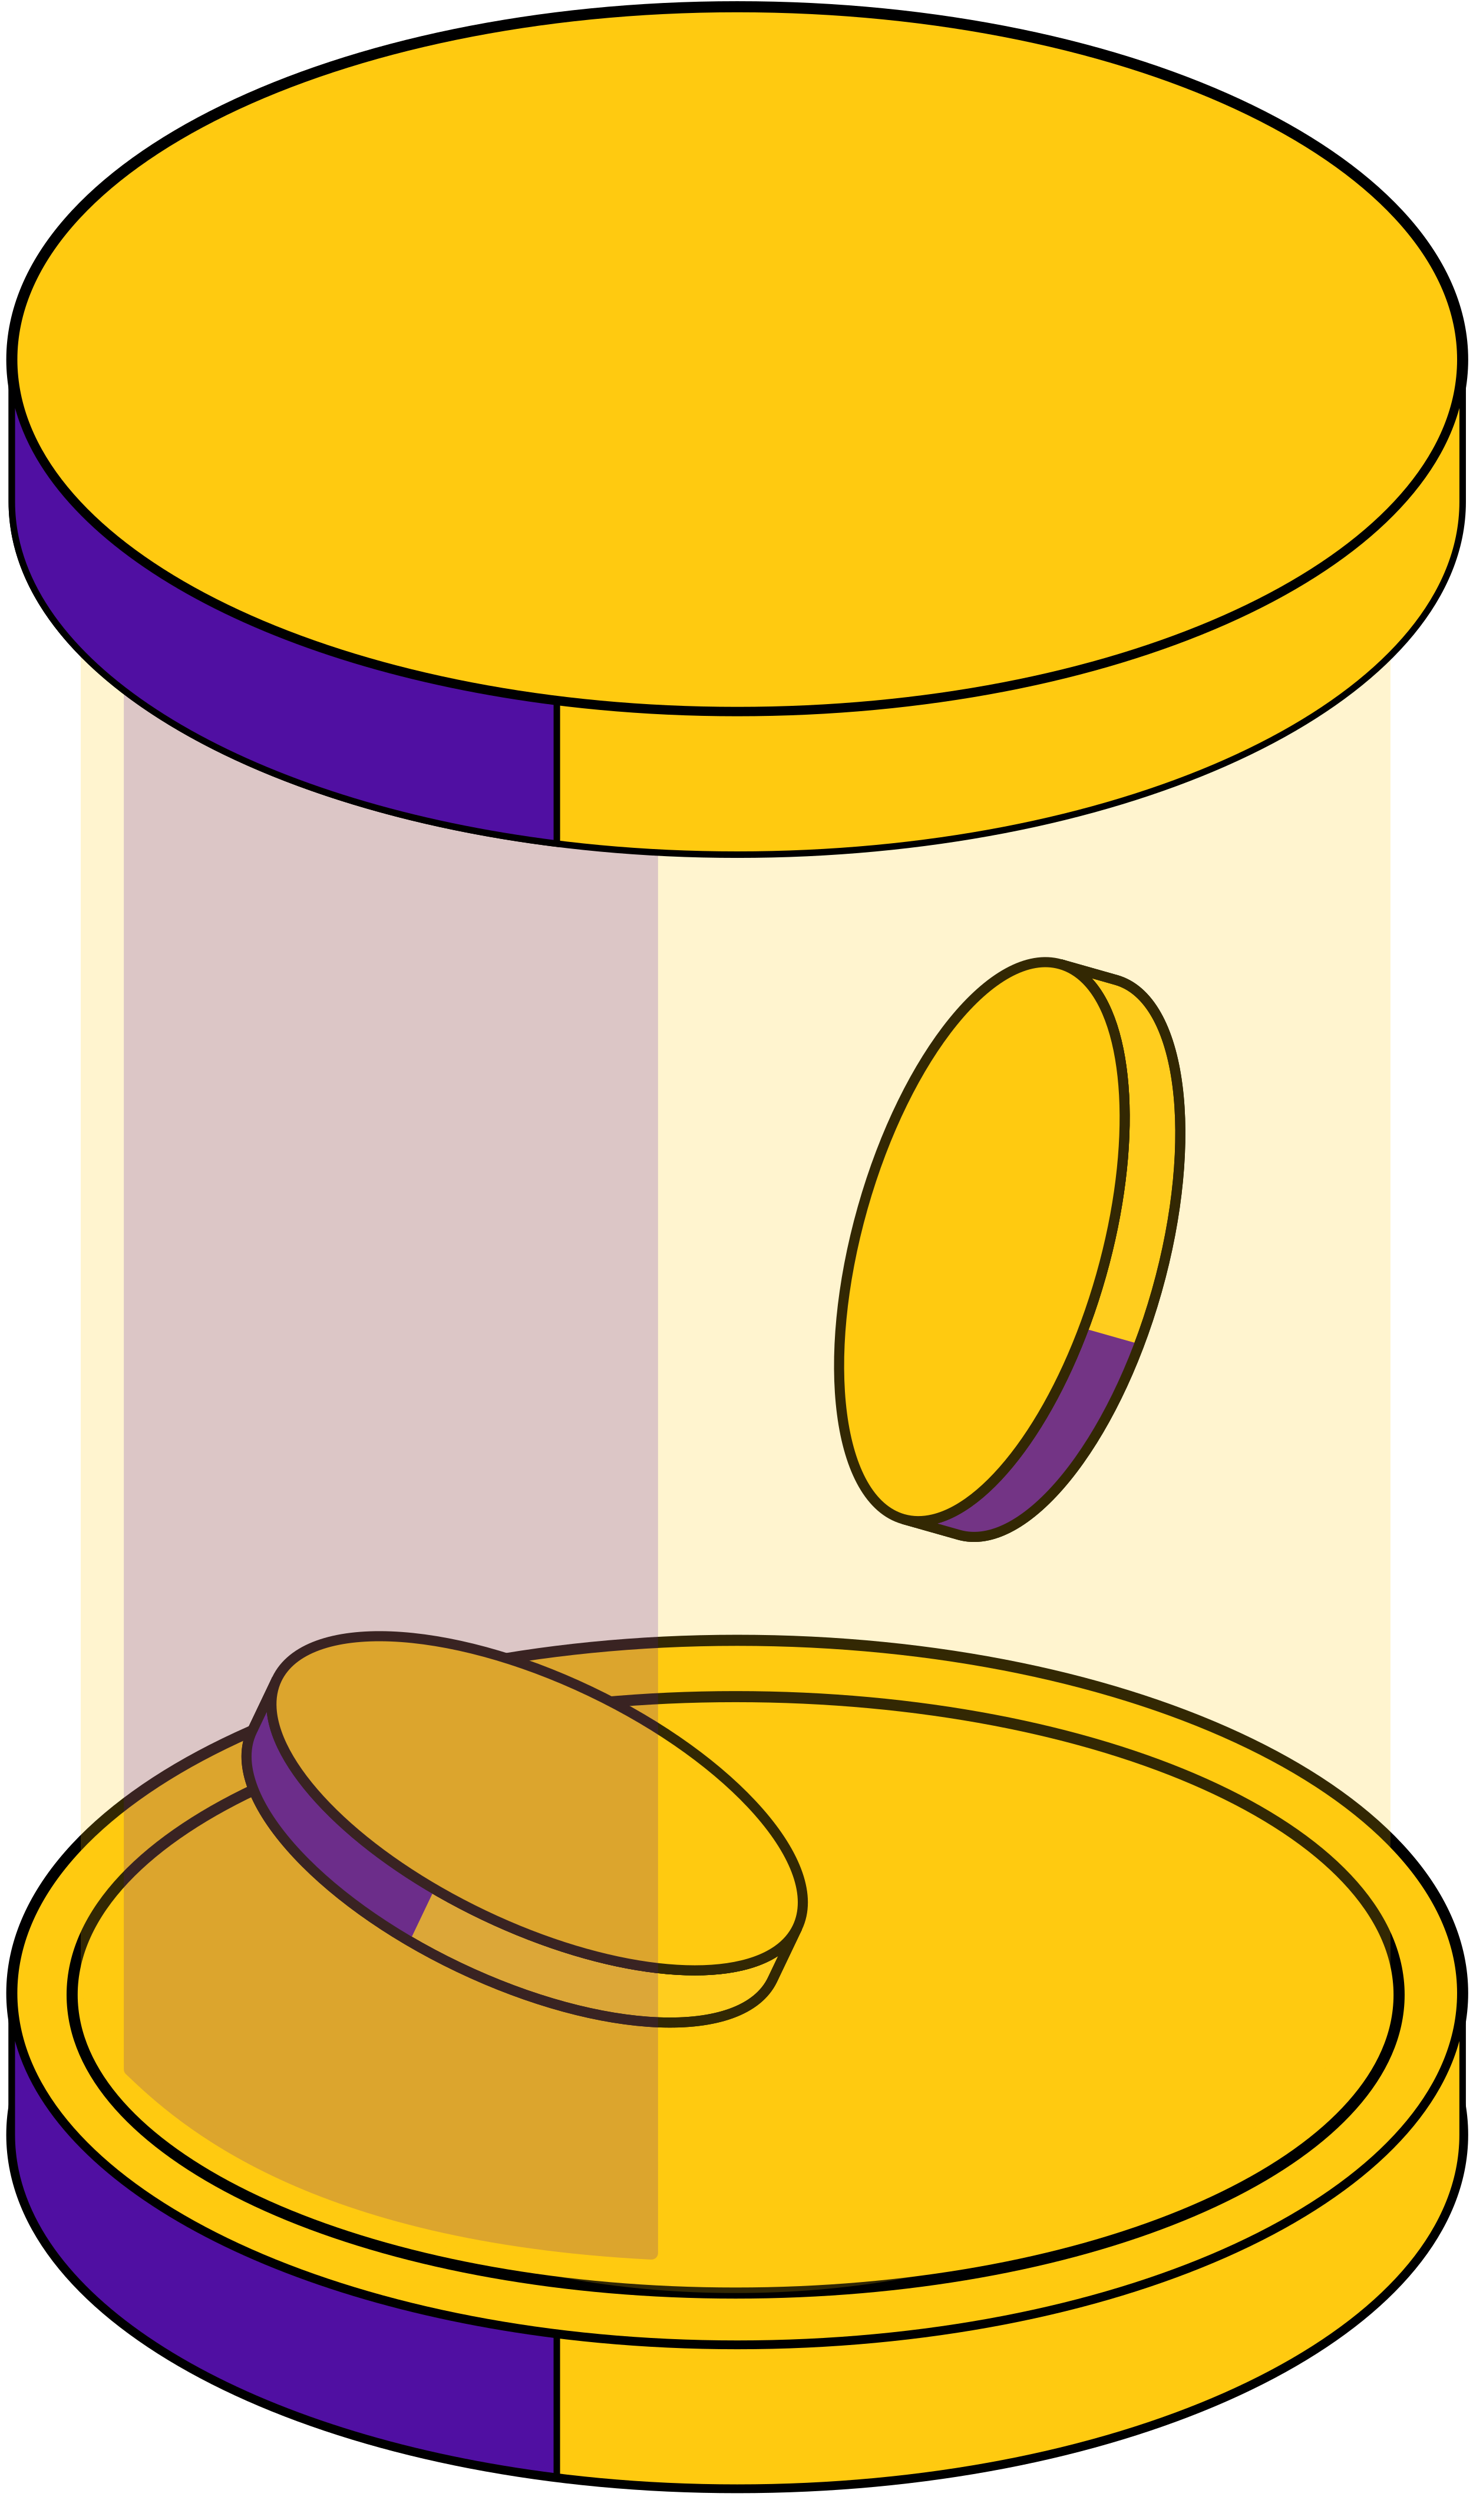 <svg width="175" height="297" viewBox="0 0 175 297" fill="none" xmlns="http://www.w3.org/2000/svg">
<path d="M173.769 253.623C173.769 255.04 173.622 256.448 173.341 257.825C169.006 279.001 132.269 295.541 87.585 295.541C42.902 295.541 6.165 279.001 1.83 257.825C1.549 256.448 1.402 255.04 1.402 253.623C1.402 230.476 39.985 211.704 87.585 211.704C135.186 211.704 173.769 230.476 173.769 253.623Z" fill="#500FA2" stroke="black" stroke-width="1.318" stroke-miterlimit="10" stroke-linecap="round"/>
<path d="M173.769 236.794C173.769 238.212 173.622 239.62 173.341 240.997C169.006 262.173 132.269 278.713 87.585 278.713C42.902 278.713 6.165 262.173 1.83 240.997C1.549 239.62 1.402 238.212 1.402 236.794C1.402 213.648 39.985 194.875 87.585 194.875C135.186 194.875 173.769 213.648 173.769 236.794Z" fill="#FFCA10" stroke="black" stroke-width="1.318" stroke-miterlimit="10" stroke-linecap="round"/>
<path d="M166.219 236.995C166.219 238.193 166.085 239.383 165.828 240.547C161.863 258.444 128.263 272.424 87.394 272.424C46.526 272.424 12.925 258.444 8.961 240.547C8.704 239.383 8.569 238.193 8.569 236.995C8.569 217.432 43.858 201.566 87.394 201.566C130.93 201.566 166.219 217.432 166.219 236.995Z" fill="#FFCA10" stroke="black" stroke-width="1.318" stroke-miterlimit="10" stroke-linecap="round"/>
<path d="M94.734 228.987C94.226 230.052 93.434 230.954 92.405 231.682C86.364 235.977 72.058 234.479 57.472 227.521C42.886 220.563 32.728 210.39 32.265 202.993C32.184 201.735 32.386 200.551 32.894 199.486L29.936 205.688C26.435 213.026 37.438 225.577 54.514 233.722C71.589 241.868 88.275 242.527 91.776 235.188L94.734 228.987Z" fill="#FFCE22" stroke="black" stroke-width="1.2"/>
<path d="M51.628 224.43C40.235 217.773 32.663 209.356 32.265 202.993C32.184 201.735 32.386 200.551 32.894 199.486L29.936 205.688C26.853 212.15 35.017 222.653 48.67 230.632L51.628 224.43Z" fill="#500FA3"/>
<path d="M94.734 228.987C94.226 230.052 93.434 230.954 92.405 231.682C86.364 235.977 72.058 234.479 57.472 227.521C42.886 220.563 32.728 210.39 32.265 202.993C32.184 201.735 32.386 200.551 32.894 199.486L29.936 205.688C26.435 213.026 37.438 225.577 54.514 233.722C71.589 241.868 88.275 242.527 91.776 235.188L94.734 228.987Z" stroke="black" stroke-width="1.2"/>
<path d="M70.147 200.948C53.072 192.802 36.391 192.155 32.894 199.486C32.386 200.551 32.183 201.735 32.264 202.992C32.727 210.39 42.885 220.562 57.471 227.521C72.057 234.479 86.364 235.976 92.405 231.681C93.433 230.954 94.225 230.051 94.734 228.986C98.231 221.655 87.222 209.093 70.147 200.948Z" fill="#FFCA10" stroke="black" stroke-width="1.2"/>
<path d="M125.991 114.552C127.126 114.873 128.149 115.503 129.04 116.394C134.29 121.626 135.22 135.981 130.815 151.53C126.41 167.079 118.092 178.803 110.877 180.504C109.652 180.796 108.451 180.795 107.315 180.474L113.926 182.346C121.749 184.563 132.269 171.605 137.426 153.403C142.583 135.2 140.425 118.641 132.602 116.425L125.991 114.552Z" fill="#FFCE22" stroke="black" stroke-width="1.2"/>
<path d="M128.752 157.81C124.106 170.161 117.083 179.041 110.877 180.504C109.652 180.796 108.451 180.795 107.315 180.474L113.926 182.346C120.815 184.298 129.795 174.483 135.363 159.683L128.752 157.81Z" fill="#500FA3"/>
<path d="M125.991 114.552C127.126 114.873 128.149 115.503 129.04 116.394C134.29 121.626 135.22 135.981 130.815 151.53C126.41 167.079 118.092 178.803 110.877 180.504C109.652 180.796 108.451 180.795 107.315 180.474L113.926 182.346C121.749 184.563 132.269 171.605 137.426 153.403C142.583 135.2 140.425 118.641 132.602 116.425L125.991 114.552Z" stroke="black" stroke-width="1.2"/>
<path d="M102.487 143.506C97.331 161.708 99.499 178.261 107.314 180.475C108.449 180.796 109.651 180.797 110.876 180.505C118.091 178.804 126.409 167.08 130.814 151.531C135.219 135.982 134.289 121.628 129.038 116.395C128.148 115.504 127.125 114.875 125.99 114.553C118.174 112.339 107.644 125.304 102.487 143.506Z" fill="#FFCA10" stroke="black" stroke-width="1.2"/>
<path d="M173.339 257.826C173.62 256.448 173.767 255.041 173.767 253.623V236.794C173.767 238.212 173.62 239.62 173.339 240.997C169.005 262.173 132.268 278.713 87.584 278.713C42.9 278.713 6.163 262.173 1.829 240.997C1.548 239.62 1.4 238.212 1.4 236.794V253.623C1.4 255.041 1.548 256.448 1.829 257.826C6.163 279.001 42.9 295.542 87.584 295.542C132.268 295.542 169.005 279.001 173.339 257.826Z" fill="#FFCA10"/>
<path d="M173.339 257.826C173.62 256.448 173.767 255.041 173.767 253.623V236.794C173.767 238.212 173.62 239.62 173.339 240.997C169.005 262.173 132.268 278.713 87.584 278.713C42.9 278.713 6.163 262.173 1.829 240.997C1.548 239.62 1.4 238.212 1.4 236.794V253.623C1.4 255.041 1.548 256.448 1.829 257.826C6.163 279.001 42.9 295.542 87.584 295.542C132.268 295.542 169.005 279.001 173.339 257.826Z" stroke="black" stroke-width="0.773" stroke-miterlimit="10" stroke-linecap="round"/>
<path d="M1.4 253.623C1.4 255.041 1.548 256.448 1.829 257.826C5.445 275.495 31.623 289.937 66.152 294.235V277.407C31.623 273.108 5.445 258.666 1.829 240.997C1.548 239.62 1.4 238.212 1.4 236.794V253.623Z" fill="#500FA2" stroke="black" stroke-width="0.773" stroke-miterlimit="10" stroke-linecap="round"/>
<path opacity="0.2" d="M9.591 40.166H165.194V236.994C165.194 236.994 141.137 272.423 87.392 272.423C33.648 272.423 9.591 236.994 9.591 236.994V40.166Z" fill="#FFCA10"/>
<path opacity="0.2" d="M14.71 33.064C14.71 32.638 15.056 32.292 15.482 32.292H77.407C77.833 32.292 78.179 32.638 78.179 33.064V267.676C78.179 268.117 77.798 268.468 77.358 268.446C36.519 266.355 21.192 252.397 14.941 246.4C14.789 246.255 14.71 246.06 14.71 245.85V33.064Z" fill="#500FA2"/>
<path d="M173.771 42.719C173.771 44.137 173.623 45.544 173.343 46.922C169.008 68.098 132.271 84.638 87.587 84.638C42.903 84.638 6.166 68.098 1.832 46.922C1.551 45.544 1.404 44.137 1.404 42.719C1.404 19.573 39.987 0.8 87.587 0.8C135.187 0.8 173.771 19.573 173.771 42.719Z" fill="#FFCA10" stroke="black" stroke-width="1.318" stroke-miterlimit="10" stroke-linecap="round"/>
<path d="M173.343 63.82C173.623 62.442 173.771 61.035 173.771 59.617V42.788C173.771 44.206 173.623 45.614 173.343 46.991C169.008 68.167 132.271 84.707 87.587 84.707C42.903 84.707 6.166 68.167 1.832 46.991C1.551 45.614 1.404 44.206 1.404 42.788V59.617C1.404 61.035 1.551 62.442 1.832 63.82C6.166 84.996 42.903 101.536 87.587 101.536C132.271 101.536 169.008 84.996 173.343 63.82Z" fill="#FFCA10"/>
<path d="M173.343 63.82C173.623 62.442 173.771 61.035 173.771 59.617V42.788C173.771 44.206 173.623 45.614 173.343 46.991C169.008 68.167 132.271 84.707 87.587 84.707C42.903 84.707 6.166 68.167 1.832 46.991C1.551 45.614 1.404 44.206 1.404 42.788V59.617C1.404 61.035 1.551 62.442 1.832 63.82C6.166 84.996 42.903 101.536 87.587 101.536C132.271 101.536 169.008 84.996 173.343 63.82Z" stroke="black" stroke-width="0.773" stroke-miterlimit="10" stroke-linecap="round"/>
<path d="M1.404 59.617C1.404 61.035 1.551 62.442 1.832 63.82C5.449 81.489 31.626 95.931 66.155 100.229V83.401C31.626 79.103 5.449 64.661 1.832 46.991C1.551 45.614 1.404 44.206 1.404 42.788V59.617Z" fill="#500FA2" stroke="black" stroke-width="0.773" stroke-miterlimit="10" stroke-linecap="round"/>
</svg>
